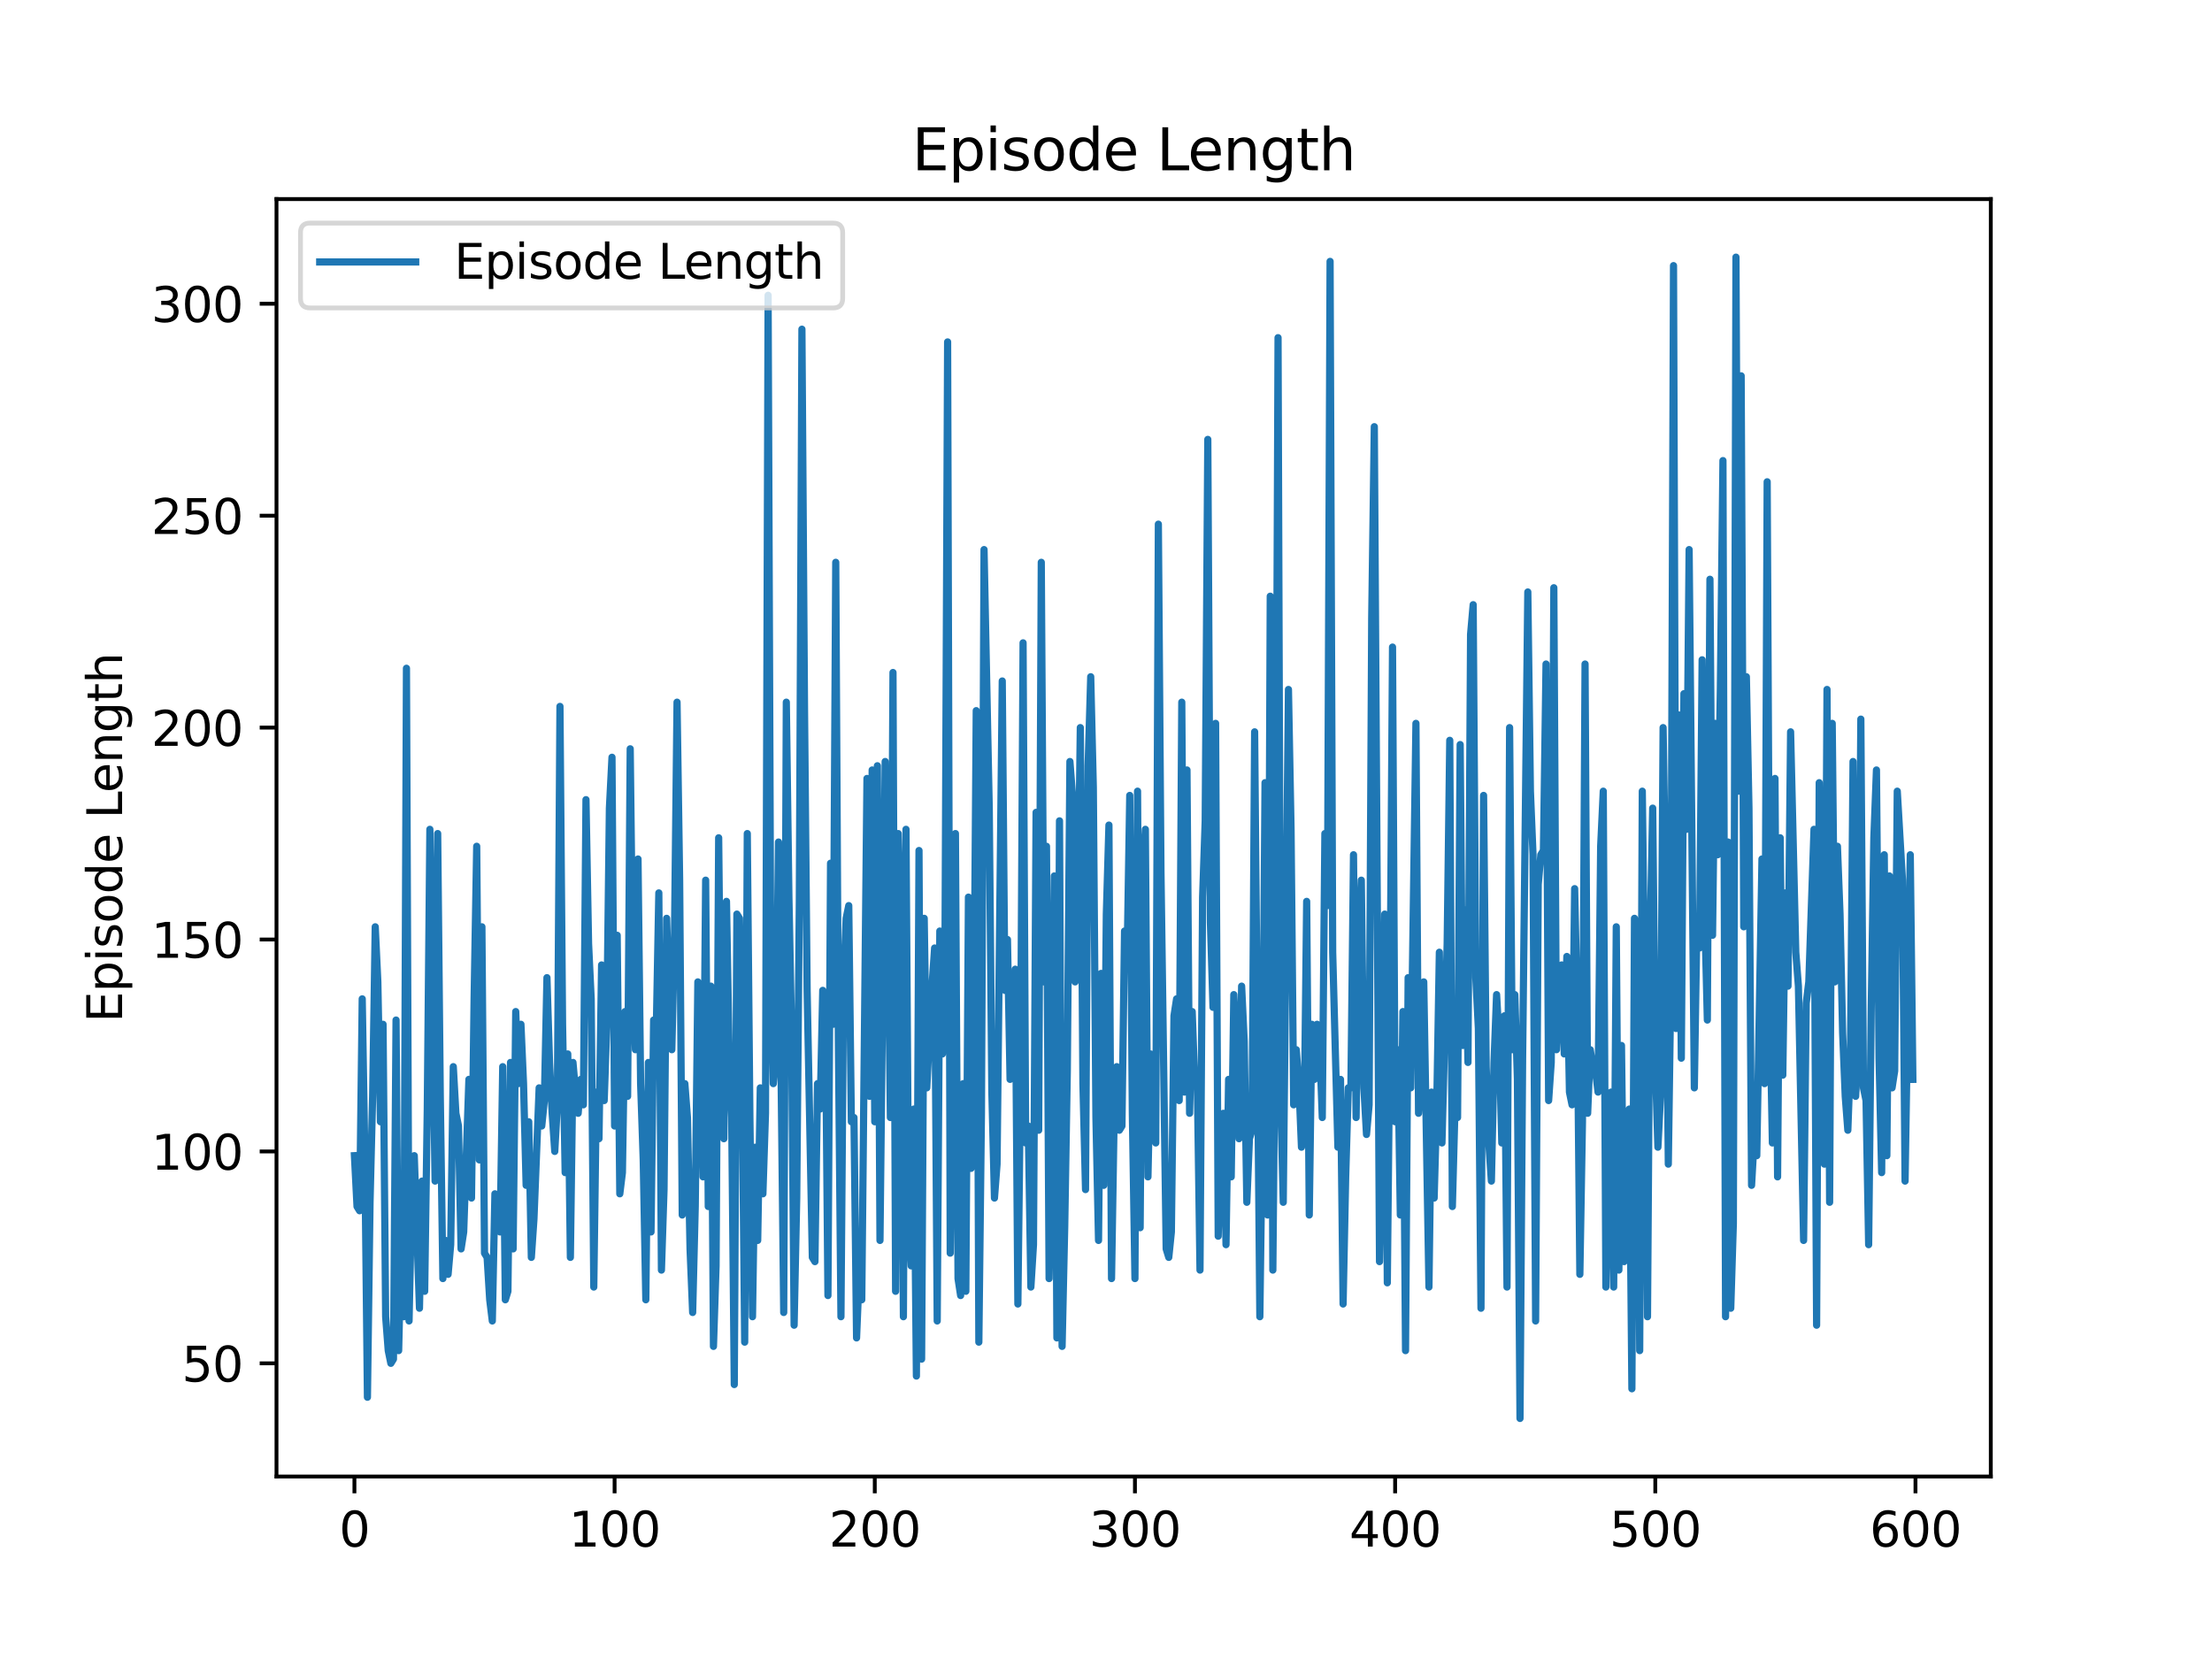 <?xml version="1.0" encoding="utf-8" standalone="no"?>
<!DOCTYPE svg PUBLIC "-//W3C//DTD SVG 1.1//EN"
  "http://www.w3.org/Graphics/SVG/1.1/DTD/svg11.dtd">
<svg xmlns:xlink="http://www.w3.org/1999/xlink" width="460.8pt" height="345.6pt" viewBox="0 0 460.8 345.6" xmlns="http://www.w3.org/2000/svg" version="1.1">
 <defs>
  <style type="text/css">*{stroke-linejoin: round; stroke-linecap: butt}</style>
 </defs>
 <g id="figure_1">
  <g id="patch_1">
   <path d="M 0 345.6 
L 460.8 345.6 
L 460.8 0 
L 0 0 
z
" style="fill: #ffffff"/>
  </g>
  <g id="axes_1">
   <g id="patch_2">
    <path d="M 57.6 307.584 
L 414.72 307.584 
L 414.72 41.472 
L 57.6 41.472 
z
" style="fill: #ffffff"/>
   </g>
   <g id="matplotlib.axis_1">
    <g id="xtick_1">
     <g id="line2d_1">
      <defs>
       <path id="m21d08424bd" d="M 0 0 
L 0 3.5 
" style="stroke: #000000; stroke-width: 0.8"/>
      </defs>
      <g>
       <use xlink:href="#m21d08424bd" x="73.833" y="307.584" style="stroke: #000000; stroke-width: 0.8"/>
      </g>
     </g>
     <g id="text_1">
      <!-- 0 -->
      <g transform="translate(70.651 322.182) scale(0.1 -0.1)">
       <defs>
        <path id="DejaVuSans-30" d="M 2034 4250 
Q 1547 4250 1301 3770 
Q 1056 3291 1056 2328 
Q 1056 1369 1301 889 
Q 1547 409 2034 409 
Q 2525 409 2770 889 
Q 3016 1369 3016 2328 
Q 3016 3291 2770 3770 
Q 2525 4250 2034 4250 
z
M 2034 4750 
Q 2819 4750 3233 4129 
Q 3647 3509 3647 2328 
Q 3647 1150 3233 529 
Q 2819 -91 2034 -91 
Q 1250 -91 836 529 
Q 422 1150 422 2328 
Q 422 3509 836 4129 
Q 1250 4750 2034 4750 
z
" transform="scale(0.016)"/>
       </defs>
       <use xlink:href="#DejaVuSans-30"/>
      </g>
     </g>
    </g>
    <g id="xtick_2">
     <g id="line2d_2">
      <g>
       <use xlink:href="#m21d08424bd" x="128.032" y="307.584" style="stroke: #000000; stroke-width: 0.8"/>
      </g>
     </g>
     <g id="text_2">
      <!-- 100 -->
      <g transform="translate(118.488 322.182) scale(0.1 -0.1)">
       <defs>
        <path id="DejaVuSans-31" d="M 794 531 
L 1825 531 
L 1825 4091 
L 703 3866 
L 703 4441 
L 1819 4666 
L 2450 4666 
L 2450 531 
L 3481 531 
L 3481 0 
L 794 0 
L 794 531 
z
" transform="scale(0.016)"/>
       </defs>
       <use xlink:href="#DejaVuSans-31"/>
       <use xlink:href="#DejaVuSans-30" x="63.623"/>
       <use xlink:href="#DejaVuSans-30" x="127.246"/>
      </g>
     </g>
    </g>
    <g id="xtick_3">
     <g id="line2d_3">
      <g>
       <use xlink:href="#m21d08424bd" x="182.232" y="307.584" style="stroke: #000000; stroke-width: 0.8"/>
      </g>
     </g>
     <g id="text_3">
      <!-- 200 -->
      <g transform="translate(172.688 322.182) scale(0.1 -0.1)">
       <defs>
        <path id="DejaVuSans-32" d="M 1228 531 
L 3431 531 
L 3431 0 
L 469 0 
L 469 531 
Q 828 903 1448 1529 
Q 2069 2156 2228 2338 
Q 2531 2678 2651 2914 
Q 2772 3150 2772 3378 
Q 2772 3750 2511 3984 
Q 2250 4219 1831 4219 
Q 1534 4219 1204 4116 
Q 875 4013 500 3803 
L 500 4441 
Q 881 4594 1212 4672 
Q 1544 4750 1819 4750 
Q 2544 4750 2975 4387 
Q 3406 4025 3406 3419 
Q 3406 3131 3298 2873 
Q 3191 2616 2906 2266 
Q 2828 2175 2409 1742 
Q 1991 1309 1228 531 
z
" transform="scale(0.016)"/>
       </defs>
       <use xlink:href="#DejaVuSans-32"/>
       <use xlink:href="#DejaVuSans-30" x="63.623"/>
       <use xlink:href="#DejaVuSans-30" x="127.246"/>
      </g>
     </g>
    </g>
    <g id="xtick_4">
     <g id="line2d_4">
      <g>
       <use xlink:href="#m21d08424bd" x="236.431" y="307.584" style="stroke: #000000; stroke-width: 0.8"/>
      </g>
     </g>
     <g id="text_4">
      <!-- 300 -->
      <g transform="translate(226.887 322.182) scale(0.1 -0.1)">
       <defs>
        <path id="DejaVuSans-33" d="M 2597 2516 
Q 3050 2419 3304 2112 
Q 3559 1806 3559 1356 
Q 3559 666 3084 287 
Q 2609 -91 1734 -91 
Q 1441 -91 1130 -33 
Q 819 25 488 141 
L 488 750 
Q 750 597 1062 519 
Q 1375 441 1716 441 
Q 2309 441 2620 675 
Q 2931 909 2931 1356 
Q 2931 1769 2642 2001 
Q 2353 2234 1838 2234 
L 1294 2234 
L 1294 2753 
L 1863 2753 
Q 2328 2753 2575 2939 
Q 2822 3125 2822 3475 
Q 2822 3834 2567 4026 
Q 2313 4219 1838 4219 
Q 1578 4219 1281 4162 
Q 984 4106 628 3988 
L 628 4550 
Q 988 4650 1302 4700 
Q 1616 4750 1894 4750 
Q 2613 4750 3031 4423 
Q 3450 4097 3450 3541 
Q 3450 3153 3228 2886 
Q 3006 2619 2597 2516 
z
" transform="scale(0.016)"/>
       </defs>
       <use xlink:href="#DejaVuSans-33"/>
       <use xlink:href="#DejaVuSans-30" x="63.623"/>
       <use xlink:href="#DejaVuSans-30" x="127.246"/>
      </g>
     </g>
    </g>
    <g id="xtick_5">
     <g id="line2d_5">
      <g>
       <use xlink:href="#m21d08424bd" x="290.63" y="307.584" style="stroke: #000000; stroke-width: 0.8"/>
      </g>
     </g>
     <g id="text_5">
      <!-- 400 -->
      <g transform="translate(281.087 322.182) scale(0.1 -0.1)">
       <defs>
        <path id="DejaVuSans-34" d="M 2419 4116 
L 825 1625 
L 2419 1625 
L 2419 4116 
z
M 2253 4666 
L 3047 4666 
L 3047 1625 
L 3713 1625 
L 3713 1100 
L 3047 1100 
L 3047 0 
L 2419 0 
L 2419 1100 
L 313 1100 
L 313 1709 
L 2253 4666 
z
" transform="scale(0.016)"/>
       </defs>
       <use xlink:href="#DejaVuSans-34"/>
       <use xlink:href="#DejaVuSans-30" x="63.623"/>
       <use xlink:href="#DejaVuSans-30" x="127.246"/>
      </g>
     </g>
    </g>
    <g id="xtick_6">
     <g id="line2d_6">
      <g>
       <use xlink:href="#m21d08424bd" x="344.83" y="307.584" style="stroke: #000000; stroke-width: 0.8"/>
      </g>
     </g>
     <g id="text_6">
      <!-- 500 -->
      <g transform="translate(335.286 322.182) scale(0.1 -0.1)">
       <defs>
        <path id="DejaVuSans-35" d="M 691 4666 
L 3169 4666 
L 3169 4134 
L 1269 4134 
L 1269 2991 
Q 1406 3038 1543 3061 
Q 1681 3084 1819 3084 
Q 2600 3084 3056 2656 
Q 3513 2228 3513 1497 
Q 3513 744 3044 326 
Q 2575 -91 1722 -91 
Q 1428 -91 1123 -41 
Q 819 9 494 109 
L 494 744 
Q 775 591 1075 516 
Q 1375 441 1709 441 
Q 2250 441 2565 725 
Q 2881 1009 2881 1497 
Q 2881 1984 2565 2268 
Q 2250 2553 1709 2553 
Q 1456 2553 1204 2497 
Q 953 2441 691 2322 
L 691 4666 
z
" transform="scale(0.016)"/>
       </defs>
       <use xlink:href="#DejaVuSans-35"/>
       <use xlink:href="#DejaVuSans-30" x="63.623"/>
       <use xlink:href="#DejaVuSans-30" x="127.246"/>
      </g>
     </g>
    </g>
    <g id="xtick_7">
     <g id="line2d_7">
      <g>
       <use xlink:href="#m21d08424bd" x="399.029" y="307.584" style="stroke: #000000; stroke-width: 0.8"/>
      </g>
     </g>
     <g id="text_7">
      <!-- 600 -->
      <g transform="translate(389.486 322.182) scale(0.1 -0.1)">
       <defs>
        <path id="DejaVuSans-36" d="M 2113 2584 
Q 1688 2584 1439 2293 
Q 1191 2003 1191 1497 
Q 1191 994 1439 701 
Q 1688 409 2113 409 
Q 2538 409 2786 701 
Q 3034 994 3034 1497 
Q 3034 2003 2786 2293 
Q 2538 2584 2113 2584 
z
M 3366 4563 
L 3366 3988 
Q 3128 4100 2886 4159 
Q 2644 4219 2406 4219 
Q 1781 4219 1451 3797 
Q 1122 3375 1075 2522 
Q 1259 2794 1537 2939 
Q 1816 3084 2150 3084 
Q 2853 3084 3261 2657 
Q 3669 2231 3669 1497 
Q 3669 778 3244 343 
Q 2819 -91 2113 -91 
Q 1303 -91 875 529 
Q 447 1150 447 2328 
Q 447 3434 972 4092 
Q 1497 4750 2381 4750 
Q 2619 4750 2861 4703 
Q 3103 4656 3366 4563 
z
" transform="scale(0.016)"/>
       </defs>
       <use xlink:href="#DejaVuSans-36"/>
       <use xlink:href="#DejaVuSans-30" x="63.623"/>
       <use xlink:href="#DejaVuSans-30" x="127.246"/>
      </g>
     </g>
    </g>
   </g>
   <g id="matplotlib.axis_2">
    <g id="ytick_1">
     <g id="line2d_8">
      <defs>
       <path id="md112502510" d="M 0 0 
L -3.5 0 
" style="stroke: #000000; stroke-width: 0.8"/>
      </defs>
      <g>
       <use xlink:href="#md112502510" x="57.6" y="284.01" style="stroke: #000000; stroke-width: 0.8"/>
      </g>
     </g>
     <g id="text_8">
      <!-- 50 -->
      <g transform="translate(37.875 287.809) scale(0.1 -0.1)">
       <use xlink:href="#DejaVuSans-35"/>
       <use xlink:href="#DejaVuSans-30" x="63.623"/>
      </g>
     </g>
    </g>
    <g id="ytick_2">
     <g id="line2d_9">
      <g>
       <use xlink:href="#md112502510" x="57.6" y="239.864" style="stroke: #000000; stroke-width: 0.8"/>
      </g>
     </g>
     <g id="text_9">
      <!-- 100 -->
      <g transform="translate(31.512 243.663) scale(0.1 -0.1)">
       <use xlink:href="#DejaVuSans-31"/>
       <use xlink:href="#DejaVuSans-30" x="63.623"/>
       <use xlink:href="#DejaVuSans-30" x="127.246"/>
      </g>
     </g>
    </g>
    <g id="ytick_3">
     <g id="line2d_10">
      <g>
       <use xlink:href="#md112502510" x="57.6" y="195.718" style="stroke: #000000; stroke-width: 0.8"/>
      </g>
     </g>
     <g id="text_10">
      <!-- 150 -->
      <g transform="translate(31.512 199.517) scale(0.1 -0.1)">
       <use xlink:href="#DejaVuSans-31"/>
       <use xlink:href="#DejaVuSans-35" x="63.623"/>
       <use xlink:href="#DejaVuSans-30" x="127.246"/>
      </g>
     </g>
    </g>
    <g id="ytick_4">
     <g id="line2d_11">
      <g>
       <use xlink:href="#md112502510" x="57.6" y="151.572" style="stroke: #000000; stroke-width: 0.8"/>
      </g>
     </g>
     <g id="text_11">
      <!-- 200 -->
      <g transform="translate(31.512 155.371) scale(0.1 -0.1)">
       <use xlink:href="#DejaVuSans-32"/>
       <use xlink:href="#DejaVuSans-30" x="63.623"/>
       <use xlink:href="#DejaVuSans-30" x="127.246"/>
      </g>
     </g>
    </g>
    <g id="ytick_5">
     <g id="line2d_12">
      <g>
       <use xlink:href="#md112502510" x="57.6" y="107.426" style="stroke: #000000; stroke-width: 0.8"/>
      </g>
     </g>
     <g id="text_12">
      <!-- 250 -->
      <g transform="translate(31.512 111.225) scale(0.1 -0.1)">
       <use xlink:href="#DejaVuSans-32"/>
       <use xlink:href="#DejaVuSans-35" x="63.623"/>
       <use xlink:href="#DejaVuSans-30" x="127.246"/>
      </g>
     </g>
    </g>
    <g id="ytick_6">
     <g id="line2d_13">
      <g>
       <use xlink:href="#md112502510" x="57.6" y="63.28" style="stroke: #000000; stroke-width: 0.8"/>
      </g>
     </g>
     <g id="text_13">
      <!-- 300 -->
      <g transform="translate(31.512 67.079) scale(0.1 -0.1)">
       <use xlink:href="#DejaVuSans-33"/>
       <use xlink:href="#DejaVuSans-30" x="63.623"/>
       <use xlink:href="#DejaVuSans-30" x="127.246"/>
      </g>
     </g>
    </g>
    <g id="text_14">
     <!-- Episode Length -->
     <g transform="translate(25.433 213.001) rotate(-90) scale(0.1 -0.1)">
      <defs>
       <path id="DejaVuSans-45" d="M 628 4666 
L 3578 4666 
L 3578 4134 
L 1259 4134 
L 1259 2753 
L 3481 2753 
L 3481 2222 
L 1259 2222 
L 1259 531 
L 3634 531 
L 3634 0 
L 628 0 
L 628 4666 
z
" transform="scale(0.016)"/>
       <path id="DejaVuSans-70" d="M 1159 525 
L 1159 -1331 
L 581 -1331 
L 581 3500 
L 1159 3500 
L 1159 2969 
Q 1341 3281 1617 3432 
Q 1894 3584 2278 3584 
Q 2916 3584 3314 3078 
Q 3713 2572 3713 1747 
Q 3713 922 3314 415 
Q 2916 -91 2278 -91 
Q 1894 -91 1617 61 
Q 1341 213 1159 525 
z
M 3116 1747 
Q 3116 2381 2855 2742 
Q 2594 3103 2138 3103 
Q 1681 3103 1420 2742 
Q 1159 2381 1159 1747 
Q 1159 1113 1420 752 
Q 1681 391 2138 391 
Q 2594 391 2855 752 
Q 3116 1113 3116 1747 
z
" transform="scale(0.016)"/>
       <path id="DejaVuSans-69" d="M 603 3500 
L 1178 3500 
L 1178 0 
L 603 0 
L 603 3500 
z
M 603 4863 
L 1178 4863 
L 1178 4134 
L 603 4134 
L 603 4863 
z
" transform="scale(0.016)"/>
       <path id="DejaVuSans-73" d="M 2834 3397 
L 2834 2853 
Q 2591 2978 2328 3040 
Q 2066 3103 1784 3103 
Q 1356 3103 1142 2972 
Q 928 2841 928 2578 
Q 928 2378 1081 2264 
Q 1234 2150 1697 2047 
L 1894 2003 
Q 2506 1872 2764 1633 
Q 3022 1394 3022 966 
Q 3022 478 2636 193 
Q 2250 -91 1575 -91 
Q 1294 -91 989 -36 
Q 684 19 347 128 
L 347 722 
Q 666 556 975 473 
Q 1284 391 1588 391 
Q 1994 391 2212 530 
Q 2431 669 2431 922 
Q 2431 1156 2273 1281 
Q 2116 1406 1581 1522 
L 1381 1569 
Q 847 1681 609 1914 
Q 372 2147 372 2553 
Q 372 3047 722 3315 
Q 1072 3584 1716 3584 
Q 2034 3584 2315 3537 
Q 2597 3491 2834 3397 
z
" transform="scale(0.016)"/>
       <path id="DejaVuSans-6f" d="M 1959 3097 
Q 1497 3097 1228 2736 
Q 959 2375 959 1747 
Q 959 1119 1226 758 
Q 1494 397 1959 397 
Q 2419 397 2687 759 
Q 2956 1122 2956 1747 
Q 2956 2369 2687 2733 
Q 2419 3097 1959 3097 
z
M 1959 3584 
Q 2709 3584 3137 3096 
Q 3566 2609 3566 1747 
Q 3566 888 3137 398 
Q 2709 -91 1959 -91 
Q 1206 -91 779 398 
Q 353 888 353 1747 
Q 353 2609 779 3096 
Q 1206 3584 1959 3584 
z
" transform="scale(0.016)"/>
       <path id="DejaVuSans-64" d="M 2906 2969 
L 2906 4863 
L 3481 4863 
L 3481 0 
L 2906 0 
L 2906 525 
Q 2725 213 2448 61 
Q 2172 -91 1784 -91 
Q 1150 -91 751 415 
Q 353 922 353 1747 
Q 353 2572 751 3078 
Q 1150 3584 1784 3584 
Q 2172 3584 2448 3432 
Q 2725 3281 2906 2969 
z
M 947 1747 
Q 947 1113 1208 752 
Q 1469 391 1925 391 
Q 2381 391 2643 752 
Q 2906 1113 2906 1747 
Q 2906 2381 2643 2742 
Q 2381 3103 1925 3103 
Q 1469 3103 1208 2742 
Q 947 2381 947 1747 
z
" transform="scale(0.016)"/>
       <path id="DejaVuSans-65" d="M 3597 1894 
L 3597 1613 
L 953 1613 
Q 991 1019 1311 708 
Q 1631 397 2203 397 
Q 2534 397 2845 478 
Q 3156 559 3463 722 
L 3463 178 
Q 3153 47 2828 -22 
Q 2503 -91 2169 -91 
Q 1331 -91 842 396 
Q 353 884 353 1716 
Q 353 2575 817 3079 
Q 1281 3584 2069 3584 
Q 2775 3584 3186 3129 
Q 3597 2675 3597 1894 
z
M 3022 2063 
Q 3016 2534 2758 2815 
Q 2500 3097 2075 3097 
Q 1594 3097 1305 2825 
Q 1016 2553 972 2059 
L 3022 2063 
z
" transform="scale(0.016)"/>
       <path id="DejaVuSans-20" transform="scale(0.016)"/>
       <path id="DejaVuSans-4c" d="M 628 4666 
L 1259 4666 
L 1259 531 
L 3531 531 
L 3531 0 
L 628 0 
L 628 4666 
z
" transform="scale(0.016)"/>
       <path id="DejaVuSans-6e" d="M 3513 2113 
L 3513 0 
L 2938 0 
L 2938 2094 
Q 2938 2591 2744 2837 
Q 2550 3084 2163 3084 
Q 1697 3084 1428 2787 
Q 1159 2491 1159 1978 
L 1159 0 
L 581 0 
L 581 3500 
L 1159 3500 
L 1159 2956 
Q 1366 3272 1645 3428 
Q 1925 3584 2291 3584 
Q 2894 3584 3203 3211 
Q 3513 2838 3513 2113 
z
" transform="scale(0.016)"/>
       <path id="DejaVuSans-67" d="M 2906 1791 
Q 2906 2416 2648 2759 
Q 2391 3103 1925 3103 
Q 1463 3103 1205 2759 
Q 947 2416 947 1791 
Q 947 1169 1205 825 
Q 1463 481 1925 481 
Q 2391 481 2648 825 
Q 2906 1169 2906 1791 
z
M 3481 434 
Q 3481 -459 3084 -895 
Q 2688 -1331 1869 -1331 
Q 1566 -1331 1297 -1286 
Q 1028 -1241 775 -1147 
L 775 -588 
Q 1028 -725 1275 -790 
Q 1522 -856 1778 -856 
Q 2344 -856 2625 -561 
Q 2906 -266 2906 331 
L 2906 616 
Q 2728 306 2450 153 
Q 2172 0 1784 0 
Q 1141 0 747 490 
Q 353 981 353 1791 
Q 353 2603 747 3093 
Q 1141 3584 1784 3584 
Q 2172 3584 2450 3431 
Q 2728 3278 2906 2969 
L 2906 3500 
L 3481 3500 
L 3481 434 
z
" transform="scale(0.016)"/>
       <path id="DejaVuSans-74" d="M 1172 4494 
L 1172 3500 
L 2356 3500 
L 2356 3053 
L 1172 3053 
L 1172 1153 
Q 1172 725 1289 603 
Q 1406 481 1766 481 
L 2356 481 
L 2356 0 
L 1766 0 
Q 1100 0 847 248 
Q 594 497 594 1153 
L 594 3053 
L 172 3053 
L 172 3500 
L 594 3500 
L 594 4494 
L 1172 4494 
z
" transform="scale(0.016)"/>
       <path id="DejaVuSans-68" d="M 3513 2113 
L 3513 0 
L 2938 0 
L 2938 2094 
Q 2938 2591 2744 2837 
Q 2550 3084 2163 3084 
Q 1697 3084 1428 2787 
Q 1159 2491 1159 1978 
L 1159 0 
L 581 0 
L 581 4863 
L 1159 4863 
L 1159 2956 
Q 1366 3272 1645 3428 
Q 1925 3584 2291 3584 
Q 2894 3584 3203 3211 
Q 3513 2838 3513 2113 
z
" transform="scale(0.016)"/>
      </defs>
      <use xlink:href="#DejaVuSans-45"/>
      <use xlink:href="#DejaVuSans-70" x="63.184"/>
      <use xlink:href="#DejaVuSans-69" x="126.66"/>
      <use xlink:href="#DejaVuSans-73" x="154.443"/>
      <use xlink:href="#DejaVuSans-6f" x="206.543"/>
      <use xlink:href="#DejaVuSans-64" x="267.725"/>
      <use xlink:href="#DejaVuSans-65" x="331.201"/>
      <use xlink:href="#DejaVuSans-20" x="392.725"/>
      <use xlink:href="#DejaVuSans-4c" x="424.512"/>
      <use xlink:href="#DejaVuSans-65" x="478.475"/>
      <use xlink:href="#DejaVuSans-6e" x="539.998"/>
      <use xlink:href="#DejaVuSans-67" x="603.377"/>
      <use xlink:href="#DejaVuSans-74" x="666.854"/>
      <use xlink:href="#DejaVuSans-68" x="706.062"/>
     </g>
    </g>
   </g>
   <g id="line2d_14">
    <path d="M 73.833 240.747 
L 74.375 251.342 
L 74.917 252.225 
L 75.459 208.079 
L 76.001 240.747 
L 76.543 291.073 
L 77.085 250.459 
L 77.627 228.386 
L 78.169 193.069 
L 78.711 204.547 
L 79.253 233.684 
L 79.795 213.376 
L 80.337 274.298 
L 80.879 281.361 
L 81.421 284.01 
L 81.963 283.127 
L 82.505 212.494 
L 83.047 281.361 
L 83.589 258.405 
L 84.131 274.298 
L 84.673 139.211 
L 85.215 275.181 
L 85.757 249.576 
L 86.299 240.747 
L 87.383 272.532 
L 87.925 246.044 
L 88.467 269 
L 89.009 231.035 
L 89.551 172.762 
L 90.635 246.044 
L 91.177 173.645 
L 91.719 228.386 
L 92.261 266.352 
L 92.803 258.405 
L 93.345 265.469 
L 93.887 259.288 
L 94.429 222.206 
L 94.971 231.918 
L 95.512 234.567 
L 96.054 260.171 
L 96.596 256.64 
L 97.68 224.854 
L 98.222 249.576 
L 98.764 208.079 
L 99.306 176.294 
L 99.848 241.63 
L 100.39 193.069 
L 100.932 261.054 
L 101.474 261.937 
L 102.016 270.766 
L 102.558 275.181 
L 103.1 248.693 
L 103.642 252.225 
L 104.184 256.64 
L 104.726 222.206 
L 105.268 270.766 
L 105.81 269 
L 106.352 221.323 
L 106.894 260.171 
L 107.436 210.728 
L 107.978 225.737 
L 108.52 213.376 
L 109.062 225.737 
L 109.604 246.927 
L 110.146 233.684 
L 110.688 261.937 
L 111.23 253.991 
L 112.314 226.62 
L 112.856 234.567 
L 113.398 229.269 
L 113.94 203.664 
L 114.482 221.323 
L 115.024 231.918 
L 115.566 239.864 
L 116.108 230.152 
L 116.65 147.157 
L 117.192 213.376 
L 117.734 244.279 
L 118.276 219.557 
L 118.818 261.937 
L 119.36 221.323 
L 119.902 227.503 
L 120.444 231.918 
L 120.986 224.854 
L 121.528 230.152 
L 122.07 166.582 
L 122.612 196.601 
L 123.154 208.079 
L 123.696 268.117 
L 124.238 227.503 
L 124.78 237.215 
L 125.322 201.016 
L 125.864 229.269 
L 126.406 213.376 
L 126.948 168.348 
L 127.49 157.753 
L 128.032 234.567 
L 128.574 194.835 
L 129.116 248.693 
L 129.658 244.279 
L 130.2 210.728 
L 130.742 228.386 
L 131.284 155.987 
L 131.826 201.899 
L 132.368 218.674 
L 132.91 178.943 
L 133.452 225.737 
L 133.994 241.63 
L 134.536 270.766 
L 135.078 221.323 
L 135.62 256.64 
L 136.162 212.494 
L 136.704 215.142 
L 137.246 186.006 
L 137.788 264.586 
L 138.33 247.81 
L 138.872 191.303 
L 139.414 208.962 
L 139.956 218.674 
L 140.498 195.718 
L 141.04 146.275 
L 141.582 183.357 
L 142.124 253.108 
L 142.666 225.737 
L 143.208 232.801 
L 143.75 260.171 
L 144.292 273.415 
L 144.834 251.342 
L 145.376 204.547 
L 145.918 208.079 
L 146.46 245.162 
L 147.002 183.357 
L 147.544 251.342 
L 148.086 205.43 
L 148.628 280.478 
L 149.17 263.703 
L 149.712 174.528 
L 150.254 227.503 
L 150.796 237.215 
L 151.338 187.772 
L 151.88 218.674 
L 152.422 232.801 
L 152.964 288.425 
L 153.506 190.421 
L 154.048 191.303 
L 154.59 223.972 
L 155.132 279.595 
L 155.674 173.645 
L 156.216 232.801 
L 156.758 274.298 
L 157.3 238.981 
L 157.842 258.405 
L 158.384 226.62 
L 158.926 248.693 
L 159.468 231.918 
L 160.01 61.514 
L 160.552 200.133 
L 161.094 225.737 
L 161.636 219.557 
L 162.178 175.411 
L 163.262 273.415 
L 163.804 146.275 
L 164.346 186.889 
L 164.888 214.259 
L 165.43 276.064 
L 165.972 249.576 
L 166.514 187.772 
L 167.056 68.578 
L 167.598 148.04 
L 168.14 206.313 
L 169.224 261.937 
L 169.766 262.82 
L 170.308 225.737 
L 170.85 231.035 
L 171.392 206.313 
L 171.934 209.845 
L 172.476 269.883 
L 173.018 179.826 
L 173.56 213.376 
L 174.102 117.138 
L 174.644 216.025 
L 175.186 274.298 
L 175.728 204.547 
L 176.27 191.303 
L 176.812 188.655 
L 177.354 233.684 
L 177.896 232.801 
L 178.438 278.713 
L 178.98 265.469 
L 179.522 270.766 
L 180.606 162.167 
L 181.148 228.386 
L 181.69 160.401 
L 182.232 233.684 
L 182.774 159.518 
L 183.316 258.405 
L 184.4 158.635 
L 184.942 187.772 
L 185.484 232.801 
L 186.026 140.094 
L 186.568 269 
L 187.11 173.645 
L 187.652 195.718 
L 188.194 274.298 
L 188.736 172.762 
L 189.277 253.108 
L 189.819 263.703 
L 190.361 231.035 
L 190.903 286.659 
L 191.445 177.177 
L 191.987 283.127 
L 192.529 191.303 
L 193.071 226.62 
L 194.155 205.43 
L 194.697 197.484 
L 195.239 275.181 
L 195.781 193.952 
L 196.323 219.557 
L 196.865 196.601 
L 197.407 71.226 
L 197.949 261.054 
L 199.033 173.645 
L 199.575 266.352 
L 200.117 269.883 
L 200.659 225.737 
L 201.201 269 
L 201.743 186.889 
L 202.285 243.396 
L 202.827 221.323 
L 203.369 148.04 
L 203.911 279.595 
L 204.453 231.918 
L 204.995 114.489 
L 206.079 168.348 
L 206.621 227.503 
L 207.163 249.576 
L 207.705 242.513 
L 208.789 141.86 
L 209.331 206.313 
L 209.873 195.718 
L 210.415 224.854 
L 210.957 223.972 
L 211.499 201.899 
L 212.041 271.649 
L 212.583 225.737 
L 213.125 133.914 
L 213.667 238.098 
L 214.209 234.567 
L 214.751 268.117 
L 215.293 259.288 
L 215.835 169.23 
L 216.377 235.449 
L 216.919 117.138 
L 217.461 204.547 
L 218.003 176.294 
L 218.545 266.352 
L 219.087 238.981 
L 219.629 182.474 
L 220.171 278.713 
L 220.713 170.996 
L 221.255 280.478 
L 221.797 255.757 
L 222.339 223.089 
L 222.881 158.635 
L 223.423 165.699 
L 223.965 204.547 
L 224.507 193.069 
L 225.049 151.572 
L 225.591 225.737 
L 226.133 247.81 
L 226.675 159.518 
L 227.217 140.977 
L 227.759 163.933 
L 228.301 232.801 
L 228.843 258.405 
L 229.385 202.781 
L 229.927 246.927 
L 230.469 190.421 
L 231.011 171.879 
L 231.553 266.352 
L 232.095 232.801 
L 232.637 222.206 
L 233.179 235.449 
L 233.721 234.567 
L 234.263 193.952 
L 234.805 199.25 
L 235.347 165.699 
L 235.889 231.918 
L 236.431 266.352 
L 236.973 164.816 
L 237.515 255.757 
L 238.057 181.591 
L 238.599 172.762 
L 239.141 245.162 
L 239.683 219.557 
L 240.225 233.684 
L 240.767 238.098 
L 241.309 109.192 
L 241.851 181.591 
L 242.935 260.171 
L 243.477 261.937 
L 244.019 256.64 
L 244.561 211.611 
L 245.103 208.079 
L 245.645 229.269 
L 246.187 146.275 
L 246.729 227.503 
L 247.271 160.401 
L 247.813 231.918 
L 248.355 210.728 
L 248.897 225.737 
L 249.439 226.62 
L 249.981 264.586 
L 250.523 186.889 
L 251.065 170.996 
L 251.607 91.534 
L 252.149 192.186 
L 252.691 209.845 
L 253.233 150.689 
L 253.775 257.522 
L 254.317 233.684 
L 254.859 231.918 
L 255.401 259.288 
L 255.943 224.854 
L 256.485 245.162 
L 257.027 207.196 
L 257.569 219.557 
L 258.111 237.215 
L 258.653 205.43 
L 259.195 216.908 
L 259.737 250.459 
L 260.279 237.215 
L 260.821 235.449 
L 261.363 152.455 
L 262.447 274.298 
L 262.989 233.684 
L 263.531 163.05 
L 264.073 253.108 
L 264.615 124.202 
L 265.157 264.586 
L 265.699 206.313 
L 266.241 70.343 
L 266.783 228.386 
L 267.325 250.459 
L 268.409 143.626 
L 268.951 172.762 
L 269.493 230.152 
L 270.035 218.674 
L 270.577 225.737 
L 271.119 238.981 
L 271.661 236.332 
L 272.203 187.772 
L 272.745 253.108 
L 273.287 213.376 
L 273.829 224.854 
L 274.371 213.376 
L 274.913 217.791 
L 275.455 232.801 
L 275.997 173.645 
L 276.539 188.655 
L 277.081 54.451 
L 277.623 198.367 
L 278.707 238.981 
L 279.249 224.854 
L 279.791 271.649 
L 280.333 245.162 
L 280.875 226.62 
L 281.417 226.62 
L 281.959 178.06 
L 282.501 232.801 
L 283.043 198.367 
L 283.584 183.357 
L 284.126 226.62 
L 284.668 236.332 
L 285.21 230.152 
L 285.752 128.616 
L 286.294 88.885 
L 287.378 262.82 
L 287.92 231.918 
L 288.462 190.421 
L 289.004 267.235 
L 289.546 213.376 
L 290.088 134.797 
L 290.63 233.684 
L 291.172 218.674 
L 291.714 253.108 
L 292.256 210.728 
L 292.798 281.361 
L 293.34 203.664 
L 293.882 226.62 
L 294.966 150.689 
L 295.508 231.918 
L 296.05 223.089 
L 296.592 204.547 
L 297.676 268.117 
L 298.218 227.503 
L 298.76 249.576 
L 299.302 230.152 
L 299.844 198.367 
L 300.386 238.098 
L 301.47 196.601 
L 302.012 154.221 
L 302.554 251.342 
L 303.096 231.035 
L 303.638 232.801 
L 304.18 155.104 
L 304.722 217.791 
L 305.264 189.538 
L 305.806 221.323 
L 306.348 132.148 
L 306.89 125.967 
L 307.432 203.664 
L 307.974 214.259 
L 308.516 272.532 
L 309.058 165.699 
L 309.6 222.206 
L 310.142 238.098 
L 310.684 246.044 
L 311.226 221.323 
L 311.768 207.196 
L 312.31 216.908 
L 312.852 238.098 
L 313.394 211.611 
L 313.936 268.117 
L 314.478 151.572 
L 315.02 218.674 
L 315.562 207.196 
L 316.104 224.854 
L 316.646 295.488 
L 317.188 220.44 
L 318.272 123.319 
L 318.814 164.816 
L 319.356 178.06 
L 319.898 275.181 
L 320.44 184.24 
L 320.982 178.06 
L 321.524 177.177 
L 322.066 138.328 
L 322.608 229.269 
L 323.15 221.323 
L 323.692 122.436 
L 324.234 218.674 
L 324.776 204.547 
L 325.318 201.016 
L 325.86 219.557 
L 326.402 199.25 
L 326.944 227.503 
L 327.486 230.152 
L 328.028 185.123 
L 328.57 209.845 
L 329.112 265.469 
L 329.654 233.684 
L 330.196 138.328 
L 330.738 231.918 
L 331.28 218.674 
L 331.822 222.206 
L 332.364 223.089 
L 332.906 227.503 
L 333.448 176.294 
L 333.99 164.816 
L 334.532 268.117 
L 335.074 237.215 
L 335.616 227.503 
L 336.158 268.117 
L 336.7 193.069 
L 337.242 264.586 
L 337.784 217.791 
L 338.326 262.82 
L 338.868 233.684 
L 339.41 231.035 
L 339.952 289.308 
L 340.494 191.303 
L 341.036 195.718 
L 341.578 281.361 
L 342.12 164.816 
L 342.662 208.962 
L 343.204 274.298 
L 343.746 195.718 
L 344.288 168.348 
L 344.83 221.323 
L 345.372 238.981 
L 345.914 228.386 
L 346.456 151.572 
L 346.998 185.123 
L 347.54 242.513 
L 348.082 203.664 
L 348.624 55.334 
L 349.166 214.259 
L 349.708 148.923 
L 350.25 220.44 
L 350.792 144.509 
L 351.334 172.762 
L 351.876 114.489 
L 352.96 226.62 
L 353.502 192.186 
L 354.044 197.484 
L 354.586 137.445 
L 355.128 190.421 
L 355.67 212.494 
L 356.212 120.67 
L 356.754 194.835 
L 357.296 150.689 
L 357.838 178.06 
L 358.38 143.626 
L 358.922 95.948 
L 359.464 274.298 
L 360.006 175.411 
L 360.548 272.532 
L 361.09 254.874 
L 361.632 53.568 
L 362.174 164.816 
L 362.716 78.29 
L 363.258 193.069 
L 363.8 140.977 
L 364.342 168.348 
L 364.884 246.927 
L 365.426 237.215 
L 365.968 240.747 
L 367.052 178.943 
L 367.594 225.737 
L 368.136 100.363 
L 368.678 209.845 
L 369.22 238.098 
L 369.762 162.167 
L 370.304 245.162 
L 370.846 174.528 
L 371.388 223.972 
L 371.93 186.006 
L 372.472 205.43 
L 373.014 152.455 
L 374.098 198.367 
L 374.64 205.43 
L 375.724 258.405 
L 376.266 208.962 
L 376.808 204.547 
L 377.891 172.762 
L 378.433 276.064 
L 378.975 163.05 
L 380.059 242.513 
L 380.601 143.626 
L 381.143 250.459 
L 381.685 150.689 
L 382.227 204.547 
L 382.769 176.294 
L 383.311 190.421 
L 383.853 215.142 
L 384.395 228.386 
L 384.937 235.449 
L 385.479 220.44 
L 386.021 158.635 
L 386.563 228.386 
L 387.105 218.674 
L 387.647 149.806 
L 388.189 226.62 
L 388.731 229.269 
L 389.273 259.288 
L 389.815 209.845 
L 390.357 174.528 
L 390.899 160.401 
L 391.441 220.44 
L 391.983 244.279 
L 392.525 178.06 
L 393.067 240.747 
L 393.609 182.474 
L 394.151 226.62 
L 394.693 223.089 
L 395.235 164.816 
L 396.319 183.357 
L 396.861 246.044 
L 397.945 178.06 
L 398.487 224.854 
L 398.487 224.854 
" clip-path="url(#pb03be9aad6)" style="fill: none; stroke: #1f77b4; stroke-width: 1.5; stroke-linecap: square"/>
   </g>
   <g id="patch_3">
    <path d="M 57.6 307.584 
L 57.6 41.472 
" style="fill: none; stroke: #000000; stroke-width: 0.8; stroke-linejoin: miter; stroke-linecap: square"/>
   </g>
   <g id="patch_4">
    <path d="M 414.72 307.584 
L 414.72 41.472 
" style="fill: none; stroke: #000000; stroke-width: 0.8; stroke-linejoin: miter; stroke-linecap: square"/>
   </g>
   <g id="patch_5">
    <path d="M 57.6 307.584 
L 414.72 307.584 
" style="fill: none; stroke: #000000; stroke-width: 0.8; stroke-linejoin: miter; stroke-linecap: square"/>
   </g>
   <g id="patch_6">
    <path d="M 57.6 41.472 
L 414.72 41.472 
" style="fill: none; stroke: #000000; stroke-width: 0.8; stroke-linejoin: miter; stroke-linecap: square"/>
   </g>
   <g id="text_15">
    <!-- Episode Length -->
    <g transform="translate(189.992 35.472) scale(0.12 -0.12)">
     <use xlink:href="#DejaVuSans-45"/>
     <use xlink:href="#DejaVuSans-70" x="63.184"/>
     <use xlink:href="#DejaVuSans-69" x="126.66"/>
     <use xlink:href="#DejaVuSans-73" x="154.443"/>
     <use xlink:href="#DejaVuSans-6f" x="206.543"/>
     <use xlink:href="#DejaVuSans-64" x="267.725"/>
     <use xlink:href="#DejaVuSans-65" x="331.201"/>
     <use xlink:href="#DejaVuSans-20" x="392.725"/>
     <use xlink:href="#DejaVuSans-4c" x="424.512"/>
     <use xlink:href="#DejaVuSans-65" x="478.475"/>
     <use xlink:href="#DejaVuSans-6e" x="539.998"/>
     <use xlink:href="#DejaVuSans-67" x="603.377"/>
     <use xlink:href="#DejaVuSans-74" x="666.854"/>
     <use xlink:href="#DejaVuSans-68" x="706.062"/>
    </g>
   </g>
   <g id="legend_1">
    <g id="patch_7">
     <path d="M 64.6 64.15 
L 173.547 64.15 
Q 175.547 64.15 175.547 62.15 
L 175.547 48.472 
Q 175.547 46.472 173.547 46.472 
L 64.6 46.472 
Q 62.6 46.472 62.6 48.472 
L 62.6 62.15 
Q 62.6 64.15 64.6 64.15 
z
" style="fill: #ffffff; opacity: 0.8; stroke: #cccccc; stroke-linejoin: miter"/>
    </g>
    <g id="line2d_15">
     <path d="M 66.6 54.57 
L 76.6 54.57 
L 86.6 54.57 
" style="fill: none; stroke: #1f77b4; stroke-width: 1.5; stroke-linecap: square"/>
    </g>
    <g id="text_16">
     <!-- Episode Length -->
     <g transform="translate(94.6 58.07) scale(0.1 -0.1)">
      <use xlink:href="#DejaVuSans-45"/>
      <use xlink:href="#DejaVuSans-70" x="63.184"/>
      <use xlink:href="#DejaVuSans-69" x="126.66"/>
      <use xlink:href="#DejaVuSans-73" x="154.443"/>
      <use xlink:href="#DejaVuSans-6f" x="206.543"/>
      <use xlink:href="#DejaVuSans-64" x="267.725"/>
      <use xlink:href="#DejaVuSans-65" x="331.201"/>
      <use xlink:href="#DejaVuSans-20" x="392.725"/>
      <use xlink:href="#DejaVuSans-4c" x="424.512"/>
      <use xlink:href="#DejaVuSans-65" x="478.475"/>
      <use xlink:href="#DejaVuSans-6e" x="539.998"/>
      <use xlink:href="#DejaVuSans-67" x="603.377"/>
      <use xlink:href="#DejaVuSans-74" x="666.854"/>
      <use xlink:href="#DejaVuSans-68" x="706.062"/>
     </g>
    </g>
   </g>
  </g>
 </g>
 <defs>
  <clipPath id="pb03be9aad6">
   <rect x="57.6" y="41.472" width="357.12" height="266.112"/>
  </clipPath>
 </defs>
</svg>

